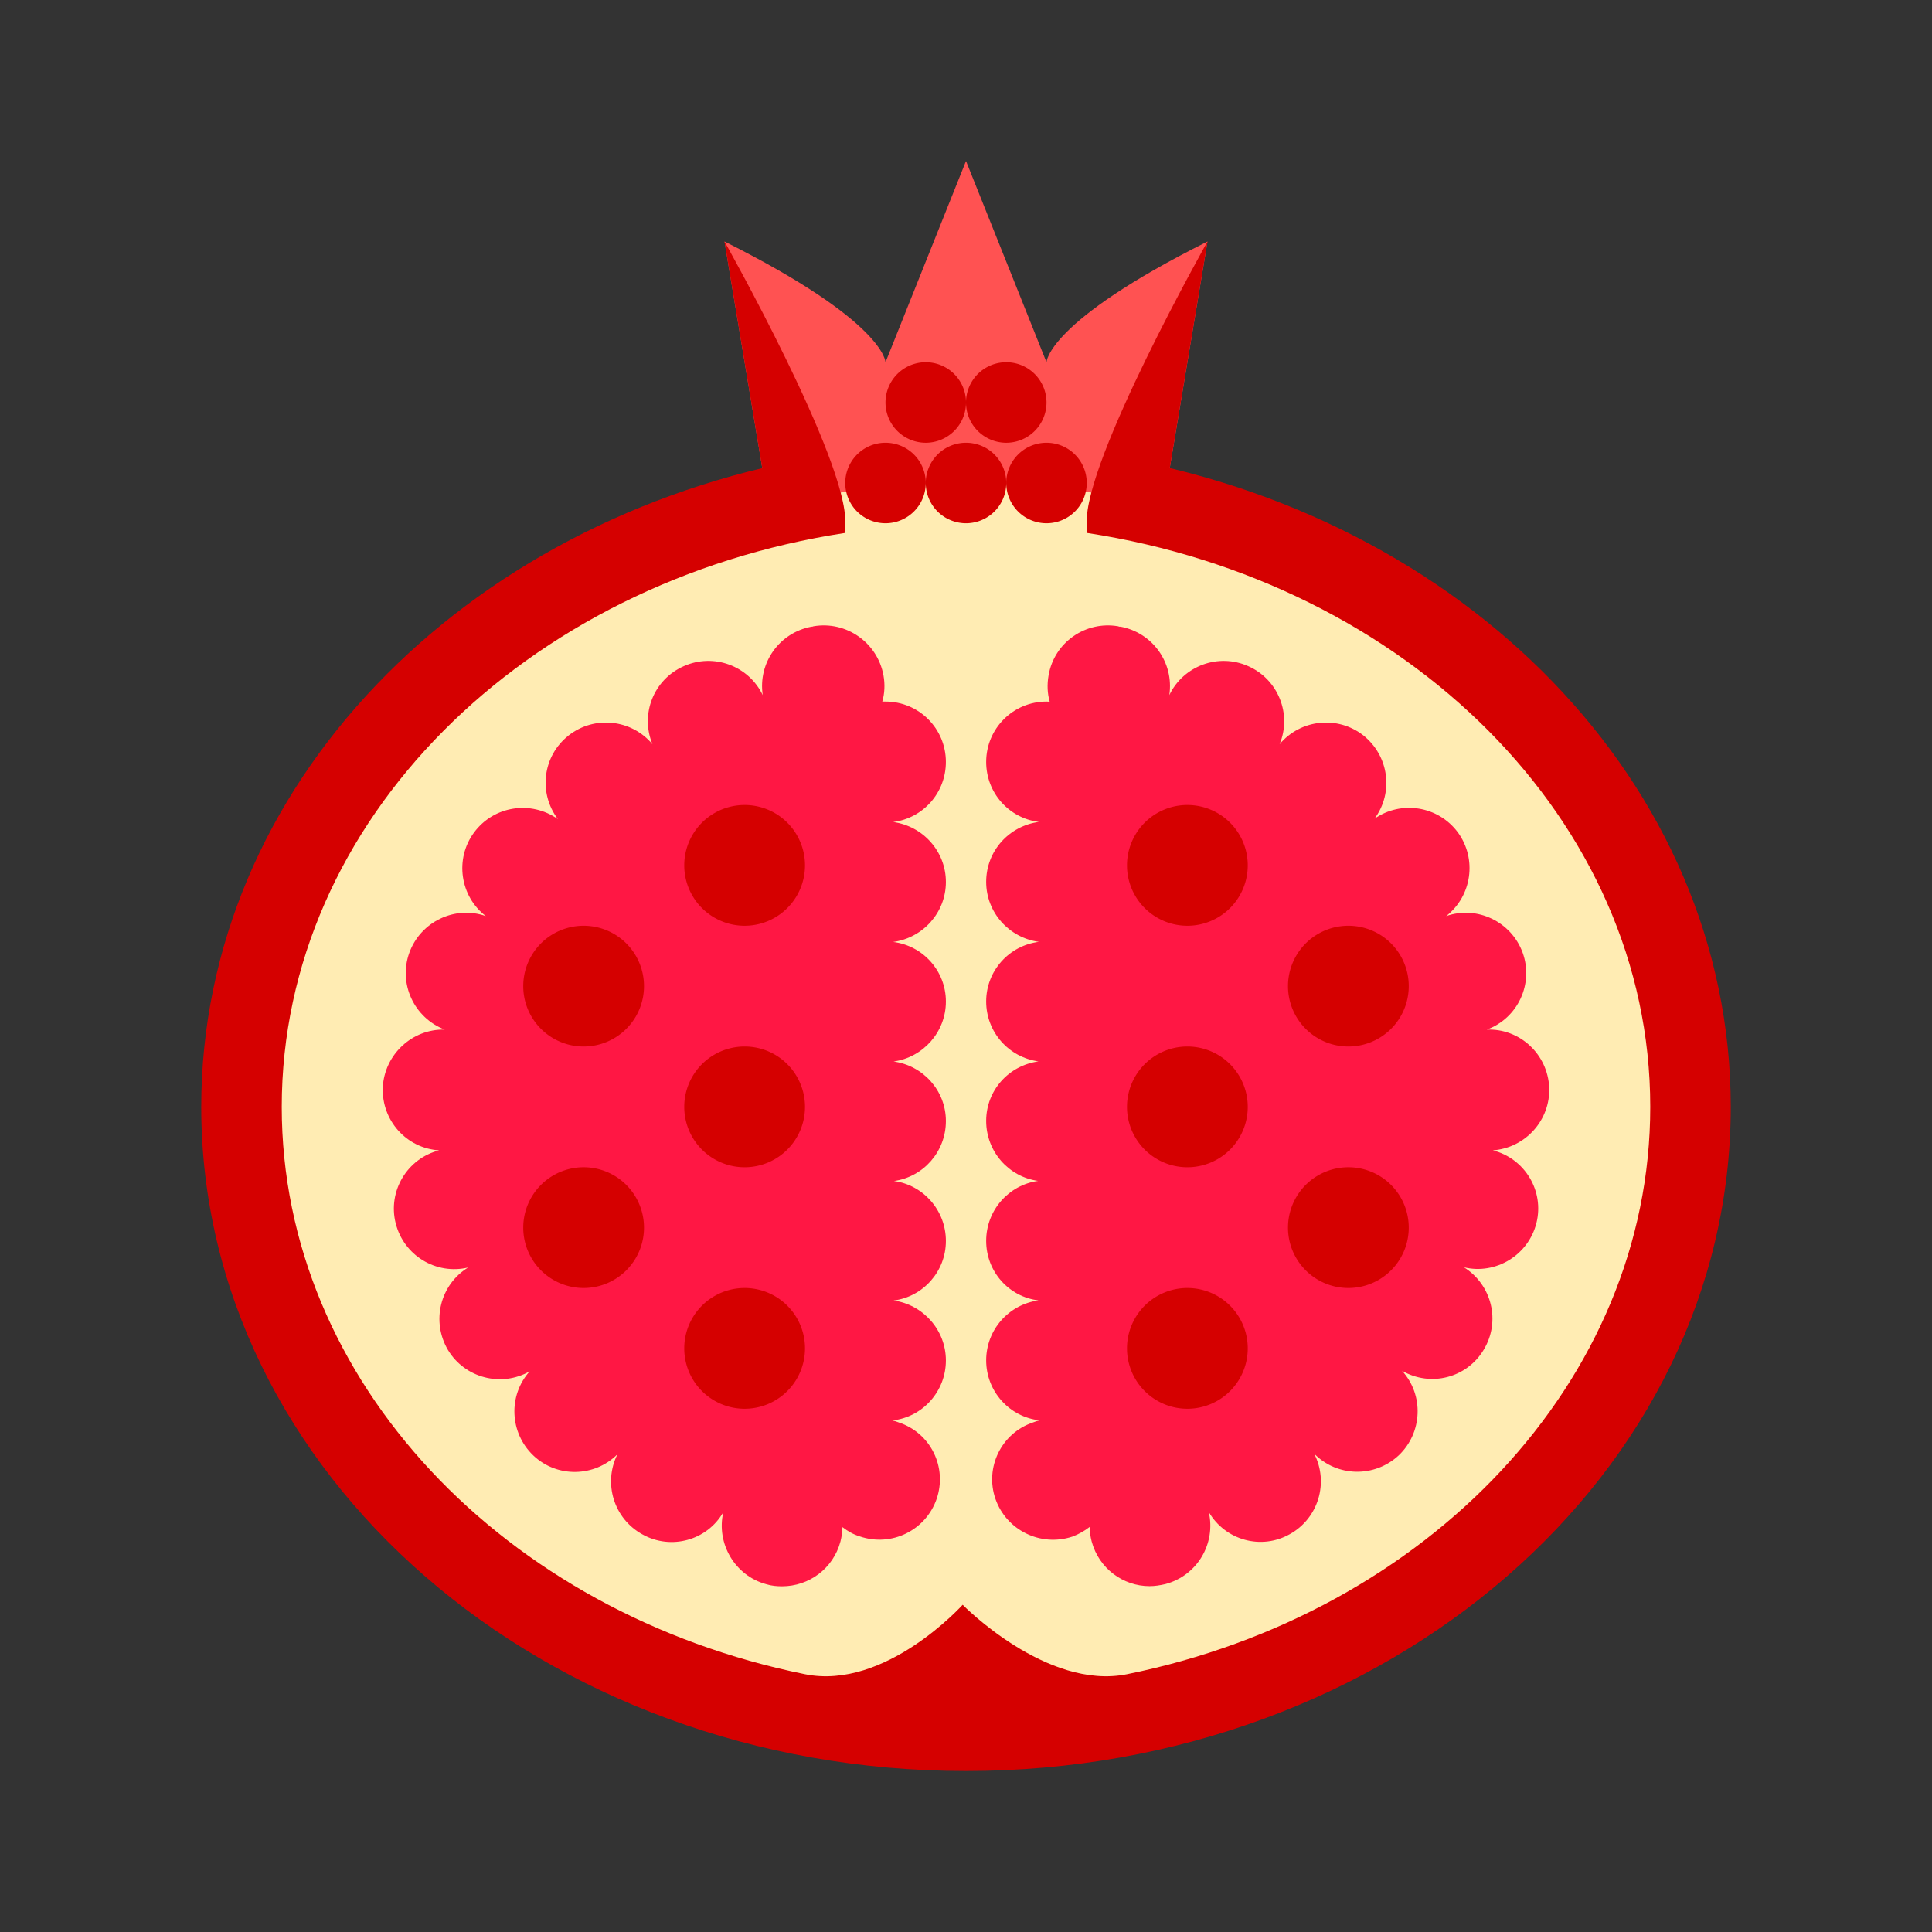 <svg xmlns="http://www.w3.org/2000/svg" xmlns:xlink="http://www.w3.org/1999/xlink" width="48" height="48" viewBox="0 0 48 48"><rect x="0" y="0" width="48" height="48" fill="#333333" stroke="none"/><path fill="#FF5252" d="M26,9l-2-5l-2,5c0,0,0-1-4-3l1,6l5,1l5-1l1-6C26,8,26,9,26,9z"/><path fill="#FFECB3" d="M24 12A17.849 15.5 0 1 0 24 43A17.849 15.5 0 1 0 24 12Z"/><path fill="#FF1744" d="M23.5 18.93c0-.83-.67-1.5-1.5-1.5-.03 0-.05 0-.08 0 .06-.2.07-.43.03-.65-.15-.82-.93-1.36-1.74-1.22-.02.01-.03.01-.05.01-.8.15-1.33.9-1.21 1.7-.35-.73-1.22-1.05-1.96-.72-.75.33-1.09 1.19-.78 1.94-.52-.62-1.44-.72-2.08-.22-.65.51-.76 1.43-.27 2.08-.67-.47-1.59-.33-2.08.33-.49.66-.35 1.59.29 2.08-.77-.27-1.62.14-1.9.91-.28.77.12 1.62.88 1.91-.81-.021-1.5.62-1.54 1.439-.03.82.59 1.511 1.4 1.561-.79.2-1.28 1.01-1.08 1.81.2.8 1 1.29 1.8 1.101-.7.43-.92 1.34-.5 2.05.42.7 1.33.93 2.03.529-.54.601-.5 1.53.09 2.091.59.56 1.52.54 2.09-.03-.36.72-.09 1.6.62 1.99.71.399 1.61.149 2.01-.551-.18.78.29 1.58 1.07 1.79.13.04.26.051.39.051.67 0 1.27-.44 1.45-1.11.03-.12.05-.24.05-.36.13.101.27.181.43.23.79.27 1.64-.15 1.91-.93.27-.79-.15-1.641-.94-1.9-.05-.021-.11-.04-.16-.05.75-.08 1.33-.721 1.33-1.49 0-.76-.57-1.39-1.3-1.49.73-.09 1.3-.72 1.3-1.479 0-.761-.56-1.391-1.29-1.49.73-.1 1.29-.73 1.29-1.49s-.57-1.38-1.3-1.479c.73-.101 1.3-.73 1.3-1.49 0-.76-.57-1.39-1.31-1.48.74-.1 1.31-.73 1.31-1.49 0-.76-.57-1.39-1.31-1.49C22.93 20.33 23.5 19.7 23.5 18.93zM37.09 28.58c.81-.061 1.43-.75 1.4-1.561-.04-.83-.73-1.47-1.551-1.439.771-.28 1.17-1.14.891-1.91-.28-.77-1.13-1.18-1.9-.91.64-.5.771-1.42.29-2.08-.49-.66-1.41-.8-2.07-.34.48-.65.36-1.56-.279-2.07-.641-.5-1.561-.4-2.08.22.31-.74-.03-1.61-.78-1.94-.74-.33-1.61-.01-1.96.72.12-.8-.41-1.55-1.21-1.7-.01 0-.01 0-.021 0-.01 0-.02 0-.039-.01-.811-.14-1.591.4-1.73 1.22-.04.23-.03.45.03.66-.03-.01-.05-.01-.08-.01-.83 0-1.5.67-1.5 1.5 0 .77.569 1.4 1.31 1.49-.74.1-1.31.72-1.31 1.49 0 .76.569 1.39 1.31 1.49-.74.09-1.31.72-1.31 1.48 0 .76.56 1.39 1.3 1.49-.74.1-1.3.72-1.3 1.479s.56 1.391 1.29 1.49c-.73.1-1.29.729-1.29 1.49 0 .76.56 1.39 1.3 1.479-.74.101-1.3.73-1.3 1.49 0 .77.58 1.41 1.33 1.49-.05.01-.11.029-.16.05-.79.26-1.21 1.12-.94 1.9.27.779 1.12 1.199 1.91.939.16-.06.3-.14.43-.24 0 .12.021.24.051.36.18.67.779 1.11 1.439 1.11.13 0 .26-.021.391-.051.79-.21 1.26-1 1.08-1.79.409.7 1.3.95 2.01.551.71-.391.979-1.28.609-2 .57.58 1.5.6 2.101.04.59-.561.63-1.5.08-2.101.71.41 1.609.181 2.029-.52.431-.71.2-1.62-.489-2.05.79.189 1.6-.301 1.8-1.101S37.88 28.78 37.09 28.58z"/><g><path fill="#D50000" d="M18 6l1 6 2 1C21.065 11.438 18 6 18 6zM30 6c0 0-3.065 5.438-3 7l2-1L30 6z"/><path fill="#D50000" d="M27.559,11.325L27,13v0.24c7.945,1.214,14,7.139,14,14.26c0,6.82-5.543,12.585-12.999,14.095C26,42,23.917,39.87,23.917,39.87S22,42,19.999,41.595C12.543,40.085,7,34.32,7,27.5c0-7.121,6.055-13.046,14-14.26V13l-0.814-1.629C11.526,12.907,5,19.525,5,27.5C5,36.613,13.507,44,24,44s19-7.387,19-16.5C43,19.447,36.345,12.775,27.559,11.325z"/><path fill="#D50000" d="M22 11A1 1 0 1 0 22 13A1 1 0 1 0 22 11Z"/><path fill="#D50000" d="M24 11A1 1 0 1 0 24 13A1 1 0 1 0 24 11Z"/><path fill="#D50000" d="M26 11A1 1 0 1 0 26 13 1 1 0 1 0 26 11zM23 9A1 1 0 1 0 23 11 1 1 0 1 0 23 9z"/><path fill="#D50000" d="M25 9A1 1 0 1 0 25 11 1 1 0 1 0 25 9zM18.5 20A1.5 1.5 0 1 0 18.5 23 1.5 1.5 0 1 0 18.5 20zM14.5 23A1.5 1.5 0 1 0 14.5 26 1.5 1.5 0 1 0 14.5 23zM18.5 26A1.5 1.5 0 1 0 18.5 29 1.5 1.5 0 1 0 18.5 26zM18.5 32A1.5 1.5 0 1 0 18.5 35 1.5 1.5 0 1 0 18.5 32zM14.5 29A1.5 1.5 0 1 0 14.5 32 1.5 1.5 0 1 0 14.5 29zM29.5 20A1.5 1.5 0 1 0 29.5 23 1.5 1.5 0 1 0 29.5 20zM33.5 23A1.5 1.5 0 1 0 33.5 26 1.5 1.5 0 1 0 33.5 23zM29.5 26A1.5 1.5 0 1 0 29.5 29 1.5 1.5 0 1 0 29.5 26zM29.5 32A1.5 1.5 0 1 0 29.5 35 1.5 1.5 0 1 0 29.5 32zM33.5 29A1.5 1.5 0 1 0 33.5 32 1.5 1.5 0 1 0 33.5 29z"/></g></svg>